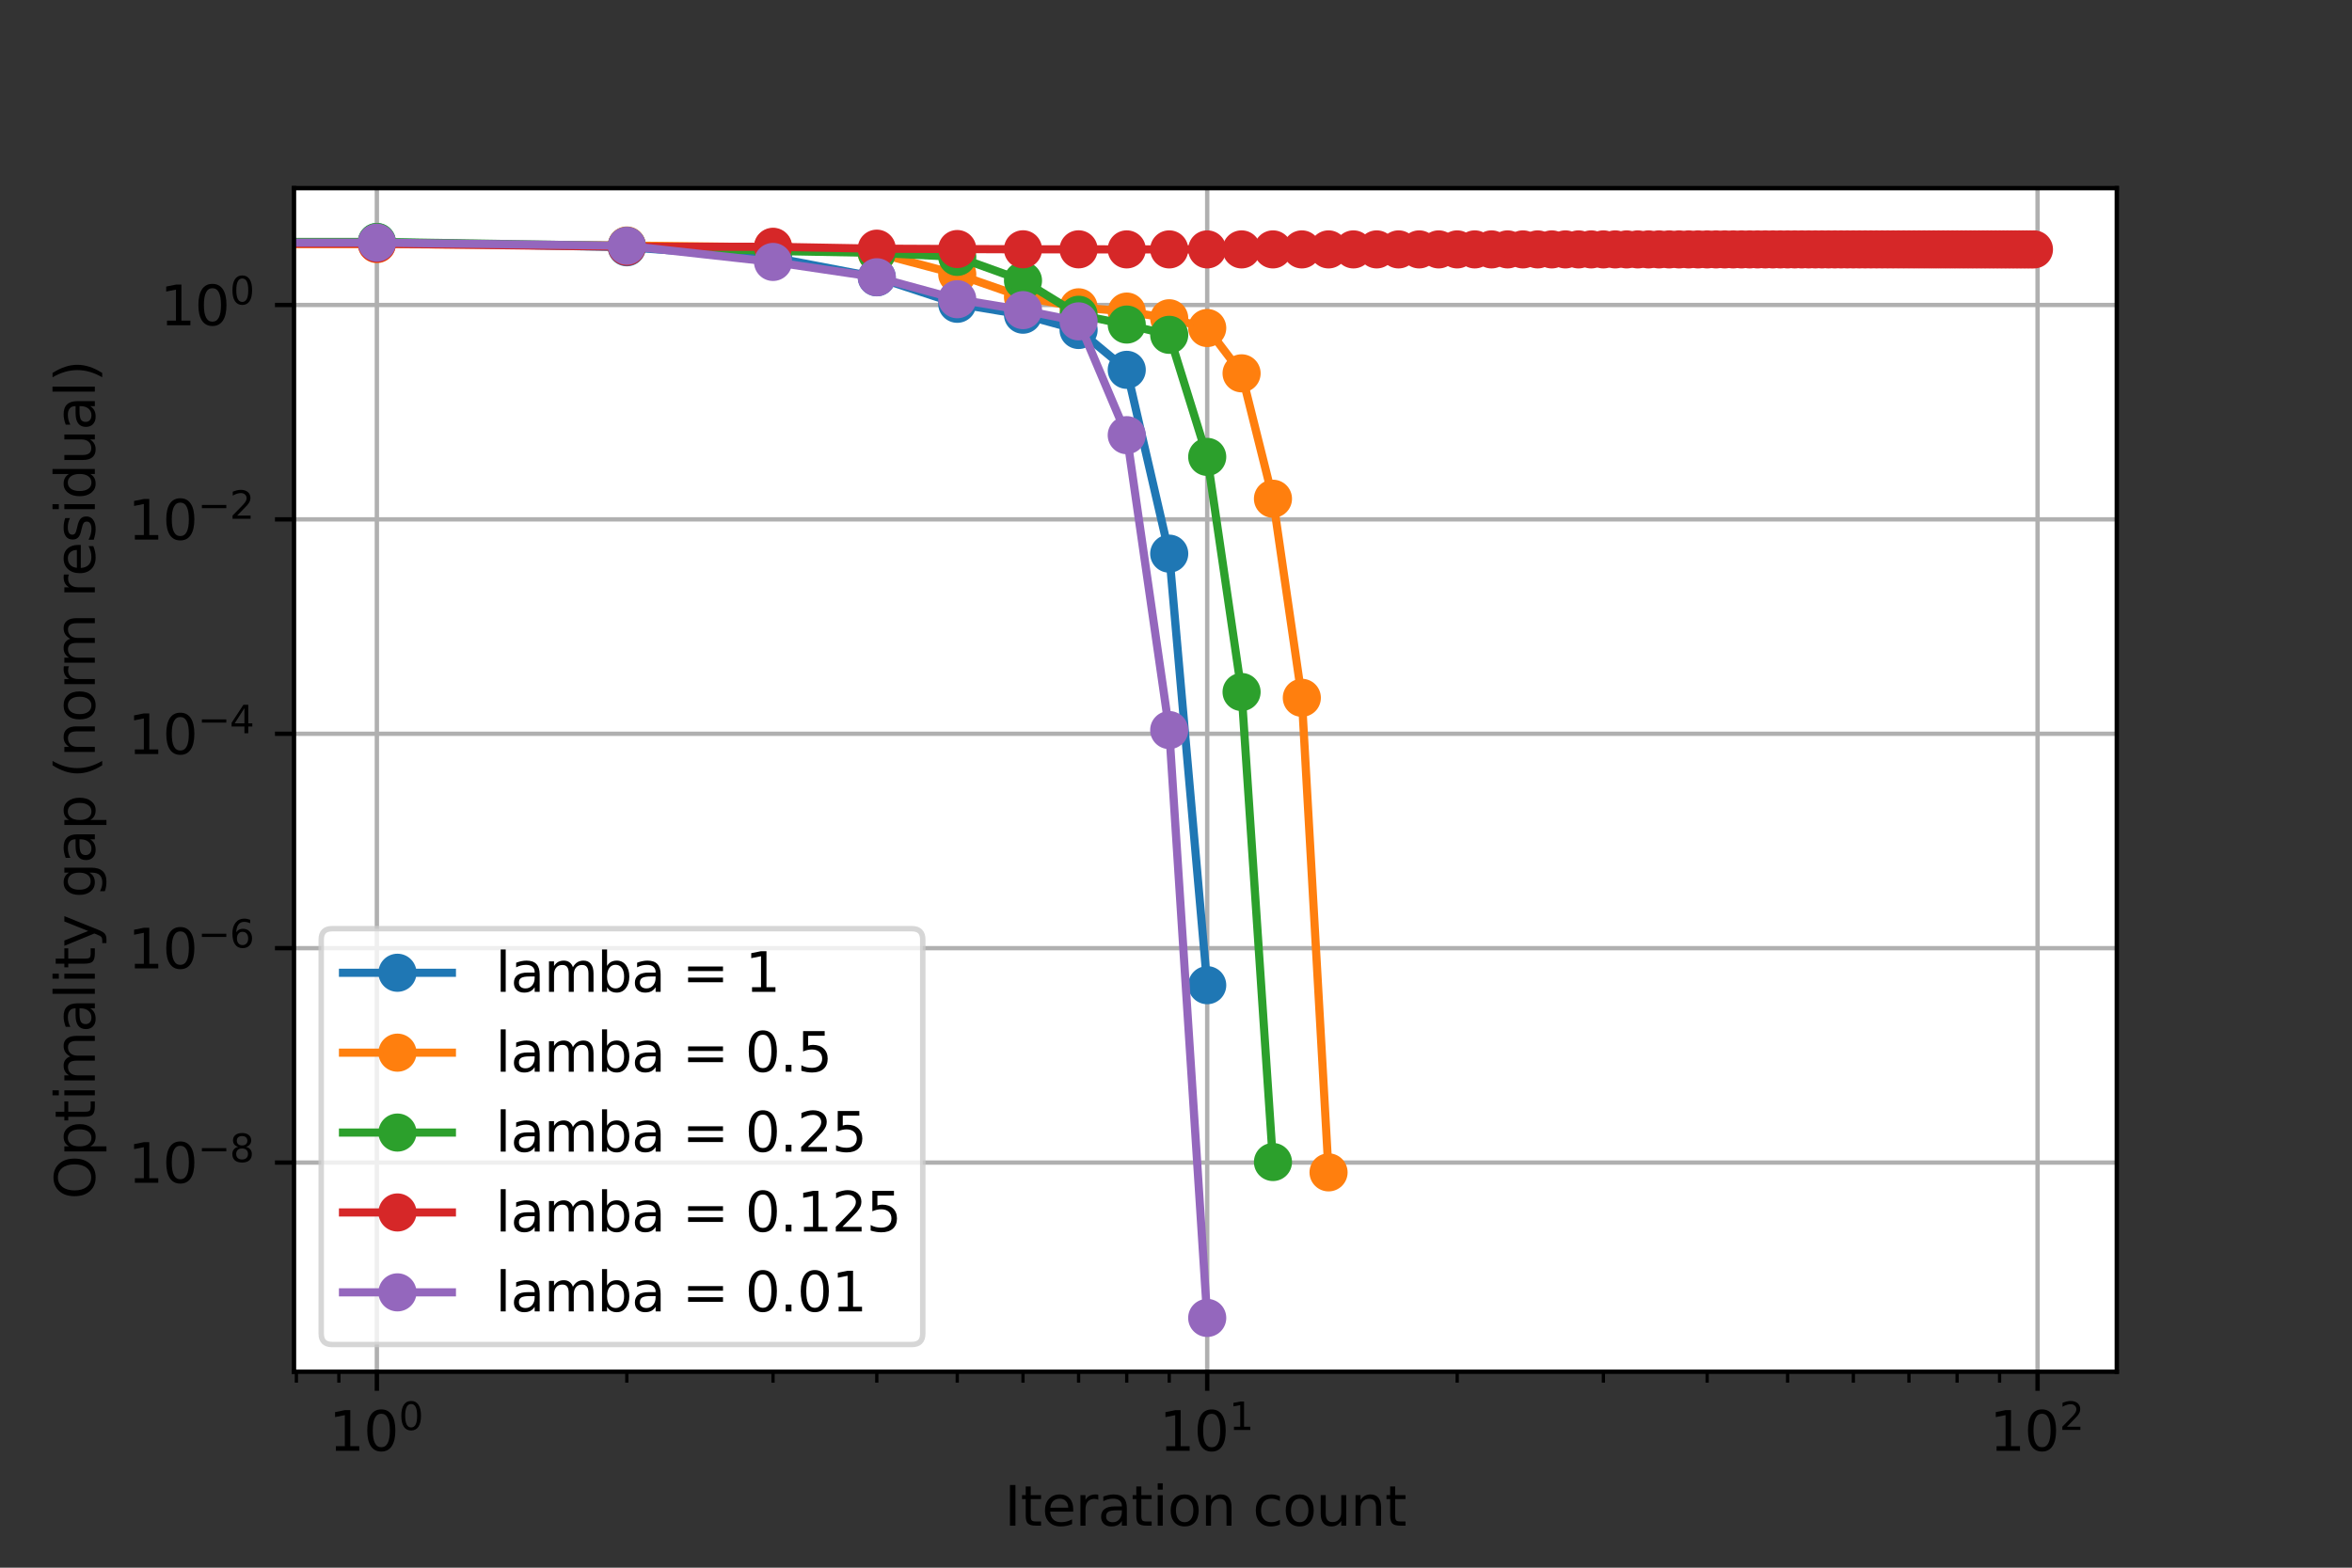 <?xml version="1.0" encoding="utf-8" standalone="no"?>
<!DOCTYPE svg PUBLIC "-//W3C//DTD SVG 1.1//EN"
  "http://www.w3.org/Graphics/SVG/1.1/DTD/svg11.dtd">
<svg xmlns:xlink="http://www.w3.org/1999/xlink" width="432pt" height="288pt" viewBox="0 0 432 288" xmlns="http://www.w3.org/2000/svg" version="1.1">
 <rect x="0" y="0" width="432" height="288" fill="#333333" stroke="none"/>
 <defs>
  <style type="text/css">*{stroke-linejoin: round; stroke-linecap: butt}</style>
 </defs>
 <g id="figure_1">
  <g id="patch_1">
   <path d="M 0 288 
L 432 288 
L 432 0 
L 0 0 
L 0 288 
z
" style="fill: none"/>
  </g>
  <g id="axes_1">
   <g id="patch_2">
    <path d="M 54 252 
L 388.8 252 
L 388.8 34.56 
L 54 34.56 
z
" style="fill: #ffffff"/>
   </g>
   <g id="matplotlib.axis_1">
    <g id="xtick_1">
     <g id="line2d_1">
      <path d="M 69.218 252 
L 69.218 34.56 
" clip-path="url(#pa30c598c53)" style="fill: none; stroke: #b0b0b0; stroke-width: 0.8; stroke-linecap: square"/>
     </g>
     <g id="line2d_2">
      <defs>
       <path id="m3155ed3917" d="M 0 0 
L 0 3.5 
" style="stroke: #000000; stroke-width: 0.8"/>
      </defs>
      <g>
       <use xlink:href="#m3155ed3917" x="69.218" y="252" style="stroke: #000000; stroke-width: 0.8"/>
      </g>
     </g>
     <g id="text_1">
      <!-- $\mathdefault{10^{0}}$ -->
      <g transform="translate(60.418 266.598)scale(0.1 -0.1)">
       <defs>
        <path id="DejaVuSans-31" d="M 794 531 
L 1825 531 
L 1825 4091 
L 703 3866 
L 703 4441 
L 1819 4666 
L 2450 4666 
L 2450 531 
L 3481 531 
L 3481 0 
L 794 0 
L 794 531 
z
" transform="scale(0.016)"/>
        <path id="DejaVuSans-30" d="M 2034 4250 
Q 1547 4250 1301 3770 
Q 1056 3291 1056 2328 
Q 1056 1369 1301 889 
Q 1547 409 2034 409 
Q 2525 409 2770 889 
Q 3016 1369 3016 2328 
Q 3016 3291 2770 3770 
Q 2525 4250 2034 4250 
z
M 2034 4750 
Q 2819 4750 3233 4129 
Q 3647 3509 3647 2328 
Q 3647 1150 3233 529 
Q 2819 -91 2034 -91 
Q 1250 -91 836 529 
Q 422 1150 422 2328 
Q 422 3509 836 4129 
Q 1250 4750 2034 4750 
z
" transform="scale(0.016)"/>
       </defs>
       <use xlink:href="#DejaVuSans-31" transform="translate(0 0.766)"/>
       <use xlink:href="#DejaVuSans-30" transform="translate(63.623 0.766)"/>
       <use xlink:href="#DejaVuSans-30" transform="translate(128.203 39.047)scale(0.7)"/>
      </g>
     </g>
    </g>
    <g id="xtick_2">
     <g id="line2d_3">
      <path d="M 221.733 252 
L 221.733 34.56 
" clip-path="url(#pa30c598c53)" style="fill: none; stroke: #b0b0b0; stroke-width: 0.8; stroke-linecap: square"/>
     </g>
     <g id="line2d_4">
      <g>
       <use xlink:href="#m3155ed3917" x="221.733" y="252" style="stroke: #000000; stroke-width: 0.8"/>
      </g>
     </g>
     <g id="text_2">
      <!-- $\mathdefault{10^{1}}$ -->
      <g transform="translate(212.933 266.598)scale(0.1 -0.1)">
       <use xlink:href="#DejaVuSans-31" transform="translate(0 0.684)"/>
       <use xlink:href="#DejaVuSans-30" transform="translate(63.623 0.684)"/>
       <use xlink:href="#DejaVuSans-31" transform="translate(128.203 38.966)scale(0.7)"/>
      </g>
     </g>
    </g>
    <g id="xtick_3">
     <g id="line2d_5">
      <path d="M 374.248 252 
L 374.248 34.56 
" clip-path="url(#pa30c598c53)" style="fill: none; stroke: #b0b0b0; stroke-width: 0.8; stroke-linecap: square"/>
     </g>
     <g id="line2d_6">
      <g>
       <use xlink:href="#m3155ed3917" x="374.248" y="252" style="stroke: #000000; stroke-width: 0.8"/>
      </g>
     </g>
     <g id="text_3">
      <!-- $\mathdefault{10^{2}}$ -->
      <g transform="translate(365.448 266.598)scale(0.1 -0.1)">
       <defs>
        <path id="DejaVuSans-32" d="M 1228 531 
L 3431 531 
L 3431 0 
L 469 0 
L 469 531 
Q 828 903 1448 1529 
Q 2069 2156 2228 2338 
Q 2531 2678 2651 2914 
Q 2772 3150 2772 3378 
Q 2772 3750 2511 3984 
Q 2250 4219 1831 4219 
Q 1534 4219 1204 4116 
Q 875 4013 500 3803 
L 500 4441 
Q 881 4594 1212 4672 
Q 1544 4750 1819 4750 
Q 2544 4750 2975 4387 
Q 3406 4025 3406 3419 
Q 3406 3131 3298 2873 
Q 3191 2616 2906 2266 
Q 2828 2175 2409 1742 
Q 1991 1309 1228 531 
z
" transform="scale(0.016)"/>
       </defs>
       <use xlink:href="#DejaVuSans-31" transform="translate(0 0.766)"/>
       <use xlink:href="#DejaVuSans-30" transform="translate(63.623 0.766)"/>
       <use xlink:href="#DejaVuSans-32" transform="translate(128.203 39.047)scale(0.7)"/>
      </g>
     </g>
    </g>
    <g id="xtick_4">
     <g id="line2d_7">
      <defs>
       <path id="mf40ef2a597" d="M 0 0 
L 0 2 
" style="stroke: #000000; stroke-width: 0.6"/>
      </defs>
      <g>
       <use xlink:href="#mf40ef2a597" x="54.438" y="252" style="stroke: #000000; stroke-width: 0.6"/>
      </g>
     </g>
    </g>
    <g id="xtick_5">
     <g id="line2d_8">
      <g>
       <use xlink:href="#mf40ef2a597" x="62.239" y="252" style="stroke: #000000; stroke-width: 0.6"/>
      </g>
     </g>
    </g>
    <g id="xtick_6">
     <g id="line2d_9">
      <g>
       <use xlink:href="#mf40ef2a597" x="115.13" y="252" style="stroke: #000000; stroke-width: 0.6"/>
      </g>
     </g>
    </g>
    <g id="xtick_7">
     <g id="line2d_10">
      <g>
       <use xlink:href="#mf40ef2a597" x="141.986" y="252" style="stroke: #000000; stroke-width: 0.6"/>
      </g>
     </g>
    </g>
    <g id="xtick_8">
     <g id="line2d_11">
      <g>
       <use xlink:href="#mf40ef2a597" x="161.041" y="252" style="stroke: #000000; stroke-width: 0.6"/>
      </g>
     </g>
    </g>
    <g id="xtick_9">
     <g id="line2d_12">
      <g>
       <use xlink:href="#mf40ef2a597" x="175.821" y="252" style="stroke: #000000; stroke-width: 0.6"/>
      </g>
     </g>
    </g>
    <g id="xtick_10">
     <g id="line2d_13">
      <g>
       <use xlink:href="#mf40ef2a597" x="187.898" y="252" style="stroke: #000000; stroke-width: 0.6"/>
      </g>
     </g>
    </g>
    <g id="xtick_11">
     <g id="line2d_14">
      <g>
       <use xlink:href="#mf40ef2a597" x="198.108" y="252" style="stroke: #000000; stroke-width: 0.6"/>
      </g>
     </g>
    </g>
    <g id="xtick_12">
     <g id="line2d_15">
      <g>
       <use xlink:href="#mf40ef2a597" x="206.953" y="252" style="stroke: #000000; stroke-width: 0.6"/>
      </g>
     </g>
    </g>
    <g id="xtick_13">
     <g id="line2d_16">
      <g>
       <use xlink:href="#mf40ef2a597" x="214.754" y="252" style="stroke: #000000; stroke-width: 0.6"/>
      </g>
     </g>
    </g>
    <g id="xtick_14">
     <g id="line2d_17">
      <g>
       <use xlink:href="#mf40ef2a597" x="267.644" y="252" style="stroke: #000000; stroke-width: 0.6"/>
      </g>
     </g>
    </g>
    <g id="xtick_15">
     <g id="line2d_18">
      <g>
       <use xlink:href="#mf40ef2a597" x="294.501" y="252" style="stroke: #000000; stroke-width: 0.6"/>
      </g>
     </g>
    </g>
    <g id="xtick_16">
     <g id="line2d_19">
      <g>
       <use xlink:href="#mf40ef2a597" x="313.556" y="252" style="stroke: #000000; stroke-width: 0.6"/>
      </g>
     </g>
    </g>
    <g id="xtick_17">
     <g id="line2d_20">
      <g>
       <use xlink:href="#mf40ef2a597" x="328.336" y="252" style="stroke: #000000; stroke-width: 0.6"/>
      </g>
     </g>
    </g>
    <g id="xtick_18">
     <g id="line2d_21">
      <g>
       <use xlink:href="#mf40ef2a597" x="340.412" y="252" style="stroke: #000000; stroke-width: 0.6"/>
      </g>
     </g>
    </g>
    <g id="xtick_19">
     <g id="line2d_22">
      <g>
       <use xlink:href="#mf40ef2a597" x="350.623" y="252" style="stroke: #000000; stroke-width: 0.6"/>
      </g>
     </g>
    </g>
    <g id="xtick_20">
     <g id="line2d_23">
      <g>
       <use xlink:href="#mf40ef2a597" x="359.467" y="252" style="stroke: #000000; stroke-width: 0.6"/>
      </g>
     </g>
    </g>
    <g id="xtick_21">
     <g id="line2d_24">
      <g>
       <use xlink:href="#mf40ef2a597" x="367.269" y="252" style="stroke: #000000; stroke-width: 0.6"/>
      </g>
     </g>
    </g>
    <g id="text_4">
     <!-- Iteration count -->
     <g transform="translate(184.496 280.277)scale(0.1 -0.1)">
      <defs>
       <path id="DejaVuSans-49" d="M 628 4666 
L 1259 4666 
L 1259 0 
L 628 0 
L 628 4666 
z
" transform="scale(0.016)"/>
       <path id="DejaVuSans-74" d="M 1172 4494 
L 1172 3500 
L 2356 3500 
L 2356 3053 
L 1172 3053 
L 1172 1153 
Q 1172 725 1289 603 
Q 1406 481 1766 481 
L 2356 481 
L 2356 0 
L 1766 0 
Q 1100 0 847 248 
Q 594 497 594 1153 
L 594 3053 
L 172 3053 
L 172 3500 
L 594 3500 
L 594 4494 
L 1172 4494 
z
" transform="scale(0.016)"/>
       <path id="DejaVuSans-65" d="M 3597 1894 
L 3597 1613 
L 953 1613 
Q 991 1019 1311 708 
Q 1631 397 2203 397 
Q 2534 397 2845 478 
Q 3156 559 3463 722 
L 3463 178 
Q 3153 47 2828 -22 
Q 2503 -91 2169 -91 
Q 1331 -91 842 396 
Q 353 884 353 1716 
Q 353 2575 817 3079 
Q 1281 3584 2069 3584 
Q 2775 3584 3186 3129 
Q 3597 2675 3597 1894 
z
M 3022 2063 
Q 3016 2534 2758 2815 
Q 2500 3097 2075 3097 
Q 1594 3097 1305 2825 
Q 1016 2553 972 2059 
L 3022 2063 
z
" transform="scale(0.016)"/>
       <path id="DejaVuSans-72" d="M 2631 2963 
Q 2534 3019 2420 3045 
Q 2306 3072 2169 3072 
Q 1681 3072 1420 2755 
Q 1159 2438 1159 1844 
L 1159 0 
L 581 0 
L 581 3500 
L 1159 3500 
L 1159 2956 
Q 1341 3275 1631 3429 
Q 1922 3584 2338 3584 
Q 2397 3584 2469 3576 
Q 2541 3569 2628 3553 
L 2631 2963 
z
" transform="scale(0.016)"/>
       <path id="DejaVuSans-61" d="M 2194 1759 
Q 1497 1759 1228 1600 
Q 959 1441 959 1056 
Q 959 750 1161 570 
Q 1363 391 1709 391 
Q 2188 391 2477 730 
Q 2766 1069 2766 1631 
L 2766 1759 
L 2194 1759 
z
M 3341 1997 
L 3341 0 
L 2766 0 
L 2766 531 
Q 2569 213 2275 61 
Q 1981 -91 1556 -91 
Q 1019 -91 701 211 
Q 384 513 384 1019 
Q 384 1609 779 1909 
Q 1175 2209 1959 2209 
L 2766 2209 
L 2766 2266 
Q 2766 2663 2505 2880 
Q 2244 3097 1772 3097 
Q 1472 3097 1187 3025 
Q 903 2953 641 2809 
L 641 3341 
Q 956 3463 1253 3523 
Q 1550 3584 1831 3584 
Q 2591 3584 2966 3190 
Q 3341 2797 3341 1997 
z
" transform="scale(0.016)"/>
       <path id="DejaVuSans-69" d="M 603 3500 
L 1178 3500 
L 1178 0 
L 603 0 
L 603 3500 
z
M 603 4863 
L 1178 4863 
L 1178 4134 
L 603 4134 
L 603 4863 
z
" transform="scale(0.016)"/>
       <path id="DejaVuSans-6f" d="M 1959 3097 
Q 1497 3097 1228 2736 
Q 959 2375 959 1747 
Q 959 1119 1226 758 
Q 1494 397 1959 397 
Q 2419 397 2687 759 
Q 2956 1122 2956 1747 
Q 2956 2369 2687 2733 
Q 2419 3097 1959 3097 
z
M 1959 3584 
Q 2709 3584 3137 3096 
Q 3566 2609 3566 1747 
Q 3566 888 3137 398 
Q 2709 -91 1959 -91 
Q 1206 -91 779 398 
Q 353 888 353 1747 
Q 353 2609 779 3096 
Q 1206 3584 1959 3584 
z
" transform="scale(0.016)"/>
       <path id="DejaVuSans-6e" d="M 3513 2113 
L 3513 0 
L 2938 0 
L 2938 2094 
Q 2938 2591 2744 2837 
Q 2550 3084 2163 3084 
Q 1697 3084 1428 2787 
Q 1159 2491 1159 1978 
L 1159 0 
L 581 0 
L 581 3500 
L 1159 3500 
L 1159 2956 
Q 1366 3272 1645 3428 
Q 1925 3584 2291 3584 
Q 2894 3584 3203 3211 
Q 3513 2838 3513 2113 
z
" transform="scale(0.016)"/>
       <path id="DejaVuSans-20" transform="scale(0.016)"/>
       <path id="DejaVuSans-63" d="M 3122 3366 
L 3122 2828 
Q 2878 2963 2633 3030 
Q 2388 3097 2138 3097 
Q 1578 3097 1268 2742 
Q 959 2388 959 1747 
Q 959 1106 1268 751 
Q 1578 397 2138 397 
Q 2388 397 2633 464 
Q 2878 531 3122 666 
L 3122 134 
Q 2881 22 2623 -34 
Q 2366 -91 2075 -91 
Q 1284 -91 818 406 
Q 353 903 353 1747 
Q 353 2603 823 3093 
Q 1294 3584 2113 3584 
Q 2378 3584 2631 3529 
Q 2884 3475 3122 3366 
z
" transform="scale(0.016)"/>
       <path id="DejaVuSans-75" d="M 544 1381 
L 544 3500 
L 1119 3500 
L 1119 1403 
Q 1119 906 1312 657 
Q 1506 409 1894 409 
Q 2359 409 2629 706 
Q 2900 1003 2900 1516 
L 2900 3500 
L 3475 3500 
L 3475 0 
L 2900 0 
L 2900 538 
Q 2691 219 2414 64 
Q 2138 -91 1772 -91 
Q 1169 -91 856 284 
Q 544 659 544 1381 
z
M 1991 3584 
L 1991 3584 
z
" transform="scale(0.016)"/>
      </defs>
      <use xlink:href="#DejaVuSans-49"/>
      <use xlink:href="#DejaVuSans-74" x="29.492"/>
      <use xlink:href="#DejaVuSans-65" x="68.701"/>
      <use xlink:href="#DejaVuSans-72" x="130.225"/>
      <use xlink:href="#DejaVuSans-61" x="171.338"/>
      <use xlink:href="#DejaVuSans-74" x="232.617"/>
      <use xlink:href="#DejaVuSans-69" x="271.826"/>
      <use xlink:href="#DejaVuSans-6f" x="299.609"/>
      <use xlink:href="#DejaVuSans-6e" x="360.791"/>
      <use xlink:href="#DejaVuSans-20" x="424.17"/>
      <use xlink:href="#DejaVuSans-63" x="455.957"/>
      <use xlink:href="#DejaVuSans-6f" x="510.938"/>
      <use xlink:href="#DejaVuSans-75" x="572.119"/>
      <use xlink:href="#DejaVuSans-6e" x="635.498"/>
      <use xlink:href="#DejaVuSans-74" x="698.877"/>
     </g>
    </g>
   </g>
   <g id="matplotlib.axis_2">
    <g id="ytick_1">
     <g id="line2d_25">
      <path d="M 54 213.573 
L 388.8 213.573 
" clip-path="url(#pa30c598c53)" style="fill: none; stroke: #b0b0b0; stroke-width: 0.8; stroke-linecap: square"/>
     </g>
     <g id="line2d_26">
      <defs>
       <path id="m2c215b2e80" d="M 0 0 
L -3.5 0 
" style="stroke: #000000; stroke-width: 0.8"/>
      </defs>
      <g>
       <use xlink:href="#m2c215b2e80" x="54" y="213.573" style="stroke: #000000; stroke-width: 0.8"/>
      </g>
     </g>
     <g id="text_5">
      <!-- $\mathdefault{10^{-8}}$ -->
      <g transform="translate(23.5 217.372)scale(0.1 -0.1)">
       <defs>
        <path id="DejaVuSans-2212" d="M 678 2272 
L 4684 2272 
L 4684 1741 
L 678 1741 
L 678 2272 
z
" transform="scale(0.016)"/>
        <path id="DejaVuSans-38" d="M 2034 2216 
Q 1584 2216 1326 1975 
Q 1069 1734 1069 1313 
Q 1069 891 1326 650 
Q 1584 409 2034 409 
Q 2484 409 2743 651 
Q 3003 894 3003 1313 
Q 3003 1734 2745 1975 
Q 2488 2216 2034 2216 
z
M 1403 2484 
Q 997 2584 770 2862 
Q 544 3141 544 3541 
Q 544 4100 942 4425 
Q 1341 4750 2034 4750 
Q 2731 4750 3128 4425 
Q 3525 4100 3525 3541 
Q 3525 3141 3298 2862 
Q 3072 2584 2669 2484 
Q 3125 2378 3379 2068 
Q 3634 1759 3634 1313 
Q 3634 634 3220 271 
Q 2806 -91 2034 -91 
Q 1263 -91 848 271 
Q 434 634 434 1313 
Q 434 1759 690 2068 
Q 947 2378 1403 2484 
z
M 1172 3481 
Q 1172 3119 1398 2916 
Q 1625 2713 2034 2713 
Q 2441 2713 2670 2916 
Q 2900 3119 2900 3481 
Q 2900 3844 2670 4047 
Q 2441 4250 2034 4250 
Q 1625 4250 1398 4047 
Q 1172 3844 1172 3481 
z
" transform="scale(0.016)"/>
       </defs>
       <use xlink:href="#DejaVuSans-31" transform="translate(0 0.766)"/>
       <use xlink:href="#DejaVuSans-30" transform="translate(63.623 0.766)"/>
       <use xlink:href="#DejaVuSans-2212" transform="translate(128.203 39.047)scale(0.7)"/>
       <use xlink:href="#DejaVuSans-38" transform="translate(186.855 39.047)scale(0.7)"/>
      </g>
     </g>
    </g>
    <g id="ytick_2">
     <g id="line2d_27">
      <path d="M 54 174.186 
L 388.8 174.186 
" clip-path="url(#pa30c598c53)" style="fill: none; stroke: #b0b0b0; stroke-width: 0.8; stroke-linecap: square"/>
     </g>
     <g id="line2d_28">
      <g>
       <use xlink:href="#m2c215b2e80" x="54" y="174.186" style="stroke: #000000; stroke-width: 0.8"/>
      </g>
     </g>
     <g id="text_6">
      <!-- $\mathdefault{10^{-6}}$ -->
      <g transform="translate(23.5 177.985)scale(0.1 -0.1)">
       <defs>
        <path id="DejaVuSans-36" d="M 2113 2584 
Q 1688 2584 1439 2293 
Q 1191 2003 1191 1497 
Q 1191 994 1439 701 
Q 1688 409 2113 409 
Q 2538 409 2786 701 
Q 3034 994 3034 1497 
Q 3034 2003 2786 2293 
Q 2538 2584 2113 2584 
z
M 3366 4563 
L 3366 3988 
Q 3128 4100 2886 4159 
Q 2644 4219 2406 4219 
Q 1781 4219 1451 3797 
Q 1122 3375 1075 2522 
Q 1259 2794 1537 2939 
Q 1816 3084 2150 3084 
Q 2853 3084 3261 2657 
Q 3669 2231 3669 1497 
Q 3669 778 3244 343 
Q 2819 -91 2113 -91 
Q 1303 -91 875 529 
Q 447 1150 447 2328 
Q 447 3434 972 4092 
Q 1497 4750 2381 4750 
Q 2619 4750 2861 4703 
Q 3103 4656 3366 4563 
z
" transform="scale(0.016)"/>
       </defs>
       <use xlink:href="#DejaVuSans-31" transform="translate(0 0.766)"/>
       <use xlink:href="#DejaVuSans-30" transform="translate(63.623 0.766)"/>
       <use xlink:href="#DejaVuSans-2212" transform="translate(128.203 39.047)scale(0.7)"/>
       <use xlink:href="#DejaVuSans-36" transform="translate(186.855 39.047)scale(0.7)"/>
      </g>
     </g>
    </g>
    <g id="ytick_3">
     <g id="line2d_29">
      <path d="M 54 134.8 
L 388.8 134.8 
" clip-path="url(#pa30c598c53)" style="fill: none; stroke: #b0b0b0; stroke-width: 0.8; stroke-linecap: square"/>
     </g>
     <g id="line2d_30">
      <g>
       <use xlink:href="#m2c215b2e80" x="54" y="134.8" style="stroke: #000000; stroke-width: 0.8"/>
      </g>
     </g>
     <g id="text_7">
      <!-- $\mathdefault{10^{-4}}$ -->
      <g transform="translate(23.5 138.599)scale(0.1 -0.1)">
       <defs>
        <path id="DejaVuSans-34" d="M 2419 4116 
L 825 1625 
L 2419 1625 
L 2419 4116 
z
M 2253 4666 
L 3047 4666 
L 3047 1625 
L 3713 1625 
L 3713 1100 
L 3047 1100 
L 3047 0 
L 2419 0 
L 2419 1100 
L 313 1100 
L 313 1709 
L 2253 4666 
z
" transform="scale(0.016)"/>
       </defs>
       <use xlink:href="#DejaVuSans-31" transform="translate(0 0.684)"/>
       <use xlink:href="#DejaVuSans-30" transform="translate(63.623 0.684)"/>
       <use xlink:href="#DejaVuSans-2212" transform="translate(128.203 38.966)scale(0.7)"/>
       <use xlink:href="#DejaVuSans-34" transform="translate(186.855 38.966)scale(0.7)"/>
      </g>
     </g>
    </g>
    <g id="ytick_4">
     <g id="line2d_31">
      <path d="M 54 95.413 
L 388.8 95.413 
" clip-path="url(#pa30c598c53)" style="fill: none; stroke: #b0b0b0; stroke-width: 0.8; stroke-linecap: square"/>
     </g>
     <g id="line2d_32">
      <g>
       <use xlink:href="#m2c215b2e80" x="54" y="95.413" style="stroke: #000000; stroke-width: 0.8"/>
      </g>
     </g>
     <g id="text_8">
      <!-- $\mathdefault{10^{-2}}$ -->
      <g transform="translate(23.5 99.212)scale(0.1 -0.1)">
       <use xlink:href="#DejaVuSans-31" transform="translate(0 0.766)"/>
       <use xlink:href="#DejaVuSans-30" transform="translate(63.623 0.766)"/>
       <use xlink:href="#DejaVuSans-2212" transform="translate(128.203 39.047)scale(0.7)"/>
       <use xlink:href="#DejaVuSans-32" transform="translate(186.855 39.047)scale(0.7)"/>
      </g>
     </g>
    </g>
    <g id="ytick_5">
     <g id="line2d_33">
      <path d="M 54 56.027 
L 388.8 56.027 
" clip-path="url(#pa30c598c53)" style="fill: none; stroke: #b0b0b0; stroke-width: 0.8; stroke-linecap: square"/>
     </g>
     <g id="line2d_34">
      <g>
       <use xlink:href="#m2c215b2e80" x="54" y="56.027" style="stroke: #000000; stroke-width: 0.8"/>
      </g>
     </g>
     <g id="text_9">
      <!-- $\mathdefault{10^{0}}$ -->
      <g transform="translate(29.4 59.826)scale(0.1 -0.1)">
       <use xlink:href="#DejaVuSans-31" transform="translate(0 0.766)"/>
       <use xlink:href="#DejaVuSans-30" transform="translate(63.623 0.766)"/>
       <use xlink:href="#DejaVuSans-30" transform="translate(128.203 39.047)scale(0.7)"/>
      </g>
     </g>
    </g>
    <g id="text_10">
     <!-- Optimality gap (norm residual) -->
     <g transform="translate(17.42 220.328)rotate(-90)scale(0.1 -0.1)">
      <defs>
       <path id="DejaVuSans-4f" d="M 2522 4238 
Q 1834 4238 1429 3725 
Q 1025 3213 1025 2328 
Q 1025 1447 1429 934 
Q 1834 422 2522 422 
Q 3209 422 3611 934 
Q 4013 1447 4013 2328 
Q 4013 3213 3611 3725 
Q 3209 4238 2522 4238 
z
M 2522 4750 
Q 3503 4750 4090 4092 
Q 4678 3434 4678 2328 
Q 4678 1225 4090 567 
Q 3503 -91 2522 -91 
Q 1538 -91 948 565 
Q 359 1222 359 2328 
Q 359 3434 948 4092 
Q 1538 4750 2522 4750 
z
" transform="scale(0.016)"/>
       <path id="DejaVuSans-70" d="M 1159 525 
L 1159 -1331 
L 581 -1331 
L 581 3500 
L 1159 3500 
L 1159 2969 
Q 1341 3281 1617 3432 
Q 1894 3584 2278 3584 
Q 2916 3584 3314 3078 
Q 3713 2572 3713 1747 
Q 3713 922 3314 415 
Q 2916 -91 2278 -91 
Q 1894 -91 1617 61 
Q 1341 213 1159 525 
z
M 3116 1747 
Q 3116 2381 2855 2742 
Q 2594 3103 2138 3103 
Q 1681 3103 1420 2742 
Q 1159 2381 1159 1747 
Q 1159 1113 1420 752 
Q 1681 391 2138 391 
Q 2594 391 2855 752 
Q 3116 1113 3116 1747 
z
" transform="scale(0.016)"/>
       <path id="DejaVuSans-6d" d="M 3328 2828 
Q 3544 3216 3844 3400 
Q 4144 3584 4550 3584 
Q 5097 3584 5394 3201 
Q 5691 2819 5691 2113 
L 5691 0 
L 5113 0 
L 5113 2094 
Q 5113 2597 4934 2840 
Q 4756 3084 4391 3084 
Q 3944 3084 3684 2787 
Q 3425 2491 3425 1978 
L 3425 0 
L 2847 0 
L 2847 2094 
Q 2847 2600 2669 2842 
Q 2491 3084 2119 3084 
Q 1678 3084 1418 2786 
Q 1159 2488 1159 1978 
L 1159 0 
L 581 0 
L 581 3500 
L 1159 3500 
L 1159 2956 
Q 1356 3278 1631 3431 
Q 1906 3584 2284 3584 
Q 2666 3584 2933 3390 
Q 3200 3197 3328 2828 
z
" transform="scale(0.016)"/>
       <path id="DejaVuSans-6c" d="M 603 4863 
L 1178 4863 
L 1178 0 
L 603 0 
L 603 4863 
z
" transform="scale(0.016)"/>
       <path id="DejaVuSans-79" d="M 2059 -325 
Q 1816 -950 1584 -1140 
Q 1353 -1331 966 -1331 
L 506 -1331 
L 506 -850 
L 844 -850 
Q 1081 -850 1212 -737 
Q 1344 -625 1503 -206 
L 1606 56 
L 191 3500 
L 800 3500 
L 1894 763 
L 2988 3500 
L 3597 3500 
L 2059 -325 
z
" transform="scale(0.016)"/>
       <path id="DejaVuSans-67" d="M 2906 1791 
Q 2906 2416 2648 2759 
Q 2391 3103 1925 3103 
Q 1463 3103 1205 2759 
Q 947 2416 947 1791 
Q 947 1169 1205 825 
Q 1463 481 1925 481 
Q 2391 481 2648 825 
Q 2906 1169 2906 1791 
z
M 3481 434 
Q 3481 -459 3084 -895 
Q 2688 -1331 1869 -1331 
Q 1566 -1331 1297 -1286 
Q 1028 -1241 775 -1147 
L 775 -588 
Q 1028 -725 1275 -790 
Q 1522 -856 1778 -856 
Q 2344 -856 2625 -561 
Q 2906 -266 2906 331 
L 2906 616 
Q 2728 306 2450 153 
Q 2172 0 1784 0 
Q 1141 0 747 490 
Q 353 981 353 1791 
Q 353 2603 747 3093 
Q 1141 3584 1784 3584 
Q 2172 3584 2450 3431 
Q 2728 3278 2906 2969 
L 2906 3500 
L 3481 3500 
L 3481 434 
z
" transform="scale(0.016)"/>
       <path id="DejaVuSans-28" d="M 1984 4856 
Q 1566 4138 1362 3434 
Q 1159 2731 1159 2009 
Q 1159 1288 1364 580 
Q 1569 -128 1984 -844 
L 1484 -844 
Q 1016 -109 783 600 
Q 550 1309 550 2009 
Q 550 2706 781 3412 
Q 1013 4119 1484 4856 
L 1984 4856 
z
" transform="scale(0.016)"/>
       <path id="DejaVuSans-73" d="M 2834 3397 
L 2834 2853 
Q 2591 2978 2328 3040 
Q 2066 3103 1784 3103 
Q 1356 3103 1142 2972 
Q 928 2841 928 2578 
Q 928 2378 1081 2264 
Q 1234 2150 1697 2047 
L 1894 2003 
Q 2506 1872 2764 1633 
Q 3022 1394 3022 966 
Q 3022 478 2636 193 
Q 2250 -91 1575 -91 
Q 1294 -91 989 -36 
Q 684 19 347 128 
L 347 722 
Q 666 556 975 473 
Q 1284 391 1588 391 
Q 1994 391 2212 530 
Q 2431 669 2431 922 
Q 2431 1156 2273 1281 
Q 2116 1406 1581 1522 
L 1381 1569 
Q 847 1681 609 1914 
Q 372 2147 372 2553 
Q 372 3047 722 3315 
Q 1072 3584 1716 3584 
Q 2034 3584 2315 3537 
Q 2597 3491 2834 3397 
z
" transform="scale(0.016)"/>
       <path id="DejaVuSans-64" d="M 2906 2969 
L 2906 4863 
L 3481 4863 
L 3481 0 
L 2906 0 
L 2906 525 
Q 2725 213 2448 61 
Q 2172 -91 1784 -91 
Q 1150 -91 751 415 
Q 353 922 353 1747 
Q 353 2572 751 3078 
Q 1150 3584 1784 3584 
Q 2172 3584 2448 3432 
Q 2725 3281 2906 2969 
z
M 947 1747 
Q 947 1113 1208 752 
Q 1469 391 1925 391 
Q 2381 391 2643 752 
Q 2906 1113 2906 1747 
Q 2906 2381 2643 2742 
Q 2381 3103 1925 3103 
Q 1469 3103 1208 2742 
Q 947 2381 947 1747 
z
" transform="scale(0.016)"/>
       <path id="DejaVuSans-29" d="M 513 4856 
L 1013 4856 
Q 1481 4119 1714 3412 
Q 1947 2706 1947 2009 
Q 1947 1309 1714 600 
Q 1481 -109 1013 -844 
L 513 -844 
Q 928 -128 1133 580 
Q 1338 1288 1338 2009 
Q 1338 2731 1133 3434 
Q 928 4138 513 4856 
z
" transform="scale(0.016)"/>
      </defs>
      <use xlink:href="#DejaVuSans-4f"/>
      <use xlink:href="#DejaVuSans-70" x="78.711"/>
      <use xlink:href="#DejaVuSans-74" x="142.188"/>
      <use xlink:href="#DejaVuSans-69" x="181.396"/>
      <use xlink:href="#DejaVuSans-6d" x="209.18"/>
      <use xlink:href="#DejaVuSans-61" x="306.592"/>
      <use xlink:href="#DejaVuSans-6c" x="367.871"/>
      <use xlink:href="#DejaVuSans-69" x="395.654"/>
      <use xlink:href="#DejaVuSans-74" x="423.438"/>
      <use xlink:href="#DejaVuSans-79" x="462.646"/>
      <use xlink:href="#DejaVuSans-20" x="521.826"/>
      <use xlink:href="#DejaVuSans-67" x="553.613"/>
      <use xlink:href="#DejaVuSans-61" x="617.09"/>
      <use xlink:href="#DejaVuSans-70" x="678.369"/>
      <use xlink:href="#DejaVuSans-20" x="741.846"/>
      <use xlink:href="#DejaVuSans-28" x="773.633"/>
      <use xlink:href="#DejaVuSans-6e" x="812.646"/>
      <use xlink:href="#DejaVuSans-6f" x="876.025"/>
      <use xlink:href="#DejaVuSans-72" x="937.207"/>
      <use xlink:href="#DejaVuSans-6d" x="976.57"/>
      <use xlink:href="#DejaVuSans-20" x="1073.982"/>
      <use xlink:href="#DejaVuSans-72" x="1105.77"/>
      <use xlink:href="#DejaVuSans-65" x="1144.633"/>
      <use xlink:href="#DejaVuSans-73" x="1206.156"/>
      <use xlink:href="#DejaVuSans-69" x="1258.256"/>
      <use xlink:href="#DejaVuSans-64" x="1286.039"/>
      <use xlink:href="#DejaVuSans-75" x="1349.516"/>
      <use xlink:href="#DejaVuSans-61" x="1412.895"/>
      <use xlink:href="#DejaVuSans-6c" x="1474.174"/>
      <use xlink:href="#DejaVuSans-29" x="1501.957"/>
     </g>
    </g>
   </g>
   <g id="line2d_35">
    <path d="M -1 44.478 
L 69.218 44.478 
L 115.13 45.425 
L 141.986 47.297 
L 161.041 50.943 
L 175.821 55.81 
L 187.898 57.813 
L 198.108 60.622 
L 206.953 67.943 
L 214.754 101.711 
L 221.733 180.988 
" clip-path="url(#pa30c598c53)" style="fill: none; stroke: #1f77b4; stroke-width: 1.5; stroke-linecap: square"/>
    <defs>
     <path id="m6846eb2ba2" d="M 0 3 
C 0.796 3 1.559 2.684 2.121 2.121 
C 2.684 1.559 3 0.796 3 0 
C 3 -0.796 2.684 -1.559 2.121 -2.121 
C 1.559 -2.684 0.796 -3 0 -3 
C -0.796 -3 -1.559 -2.684 -2.121 -2.121 
C -2.684 -1.559 -3 -0.796 -3 0 
C -3 0.796 -2.684 1.559 -2.121 2.121 
C -1.559 2.684 -0.796 3 0 3 
z
" style="stroke: #1f77b4"/>
    </defs>
    <g clip-path="url(#pa30c598c53)">
     <use xlink:href="#m6846eb2ba2" x="-1" y="44.478" style="fill: #1f77b4; stroke: #1f77b4"/>
     <use xlink:href="#m6846eb2ba2" x="69.218" y="44.478" style="fill: #1f77b4; stroke: #1f77b4"/>
     <use xlink:href="#m6846eb2ba2" x="115.13" y="45.425" style="fill: #1f77b4; stroke: #1f77b4"/>
     <use xlink:href="#m6846eb2ba2" x="141.986" y="47.297" style="fill: #1f77b4; stroke: #1f77b4"/>
     <use xlink:href="#m6846eb2ba2" x="161.041" y="50.943" style="fill: #1f77b4; stroke: #1f77b4"/>
     <use xlink:href="#m6846eb2ba2" x="175.821" y="55.81" style="fill: #1f77b4; stroke: #1f77b4"/>
     <use xlink:href="#m6846eb2ba2" x="187.898" y="57.813" style="fill: #1f77b4; stroke: #1f77b4"/>
     <use xlink:href="#m6846eb2ba2" x="198.108" y="60.622" style="fill: #1f77b4; stroke: #1f77b4"/>
     <use xlink:href="#m6846eb2ba2" x="206.953" y="67.943" style="fill: #1f77b4; stroke: #1f77b4"/>
     <use xlink:href="#m6846eb2ba2" x="214.754" y="101.711" style="fill: #1f77b4; stroke: #1f77b4"/>
     <use xlink:href="#m6846eb2ba2" x="221.733" y="180.988" style="fill: #1f77b4; stroke: #1f77b4"/>
    </g>
   </g>
   <g id="line2d_36">
    <path d="M -1 44.841 
L 69.218 44.841 
L 115.13 45.099 
L 141.986 45.434 
L 161.041 46.481 
L 175.821 50.387 
L 187.898 54.58 
L 198.108 56.457 
L 206.953 57.24 
L 214.754 58.469 
L 221.733 60.261 
L 228.046 68.585 
L 233.809 91.624 
L 239.111 128.194 
L 244.02 215.376 
" clip-path="url(#pa30c598c53)" style="fill: none; stroke: #ff7f0e; stroke-width: 1.5; stroke-linecap: square"/>
    <defs>
     <path id="mf15d8c86da" d="M 0 3 
C 0.796 3 1.559 2.684 2.121 2.121 
C 2.684 1.559 3 0.796 3 0 
C 3 -0.796 2.684 -1.559 2.121 -2.121 
C 1.559 -2.684 0.796 -3 0 -3 
C -0.796 -3 -1.559 -2.684 -2.121 -2.121 
C -2.684 -1.559 -3 -0.796 -3 0 
C -3 0.796 -2.684 1.559 -2.121 2.121 
C -1.559 2.684 -0.796 3 0 3 
z
" style="stroke: #ff7f0e"/>
    </defs>
    <g clip-path="url(#pa30c598c53)">
     <use xlink:href="#mf15d8c86da" x="-1" y="44.841" style="fill: #ff7f0e; stroke: #ff7f0e"/>
     <use xlink:href="#mf15d8c86da" x="69.218" y="44.841" style="fill: #ff7f0e; stroke: #ff7f0e"/>
     <use xlink:href="#mf15d8c86da" x="115.13" y="45.099" style="fill: #ff7f0e; stroke: #ff7f0e"/>
     <use xlink:href="#mf15d8c86da" x="141.986" y="45.434" style="fill: #ff7f0e; stroke: #ff7f0e"/>
     <use xlink:href="#mf15d8c86da" x="161.041" y="46.481" style="fill: #ff7f0e; stroke: #ff7f0e"/>
     <use xlink:href="#mf15d8c86da" x="175.821" y="50.387" style="fill: #ff7f0e; stroke: #ff7f0e"/>
     <use xlink:href="#mf15d8c86da" x="187.898" y="54.58" style="fill: #ff7f0e; stroke: #ff7f0e"/>
     <use xlink:href="#mf15d8c86da" x="198.108" y="56.457" style="fill: #ff7f0e; stroke: #ff7f0e"/>
     <use xlink:href="#mf15d8c86da" x="206.953" y="57.24" style="fill: #ff7f0e; stroke: #ff7f0e"/>
     <use xlink:href="#mf15d8c86da" x="214.754" y="58.469" style="fill: #ff7f0e; stroke: #ff7f0e"/>
     <use xlink:href="#mf15d8c86da" x="221.733" y="60.261" style="fill: #ff7f0e; stroke: #ff7f0e"/>
     <use xlink:href="#mf15d8c86da" x="228.046" y="68.585" style="fill: #ff7f0e; stroke: #ff7f0e"/>
     <use xlink:href="#mf15d8c86da" x="233.809" y="91.624" style="fill: #ff7f0e; stroke: #ff7f0e"/>
     <use xlink:href="#mf15d8c86da" x="239.111" y="128.194" style="fill: #ff7f0e; stroke: #ff7f0e"/>
     <use xlink:href="#mf15d8c86da" x="244.02" y="215.376" style="fill: #ff7f0e; stroke: #ff7f0e"/>
    </g>
   </g>
   <g id="line2d_37">
    <path d="M -1 44.446 
L 69.218 44.446 
L 115.13 45.191 
L 141.986 46.102 
L 161.041 46.458 
L 175.821 47.198 
L 187.898 51.554 
L 198.108 57.826 
L 206.953 59.624 
L 214.754 61.51 
L 221.733 83.936 
L 228.046 127.129 
L 233.809 213.476 
" clip-path="url(#pa30c598c53)" style="fill: none; stroke: #2ca02c; stroke-width: 1.5; stroke-linecap: square"/>
    <defs>
     <path id="m14954ac8e0" d="M 0 3 
C 0.796 3 1.559 2.684 2.121 2.121 
C 2.684 1.559 3 0.796 3 0 
C 3 -0.796 2.684 -1.559 2.121 -2.121 
C 1.559 -2.684 0.796 -3 0 -3 
C -0.796 -3 -1.559 -2.684 -2.121 -2.121 
C -2.684 -1.559 -3 -0.796 -3 0 
C -3 0.796 -2.684 1.559 -2.121 2.121 
C -1.559 2.684 -0.796 3 0 3 
z
" style="stroke: #2ca02c"/>
    </defs>
    <g clip-path="url(#pa30c598c53)">
     <use xlink:href="#m14954ac8e0" x="-1" y="44.446" style="fill: #2ca02c; stroke: #2ca02c"/>
     <use xlink:href="#m14954ac8e0" x="69.218" y="44.446" style="fill: #2ca02c; stroke: #2ca02c"/>
     <use xlink:href="#m14954ac8e0" x="115.13" y="45.191" style="fill: #2ca02c; stroke: #2ca02c"/>
     <use xlink:href="#m14954ac8e0" x="141.986" y="46.102" style="fill: #2ca02c; stroke: #2ca02c"/>
     <use xlink:href="#m14954ac8e0" x="161.041" y="46.458" style="fill: #2ca02c; stroke: #2ca02c"/>
     <use xlink:href="#m14954ac8e0" x="175.821" y="47.198" style="fill: #2ca02c; stroke: #2ca02c"/>
     <use xlink:href="#m14954ac8e0" x="187.898" y="51.554" style="fill: #2ca02c; stroke: #2ca02c"/>
     <use xlink:href="#m14954ac8e0" x="198.108" y="57.826" style="fill: #2ca02c; stroke: #2ca02c"/>
     <use xlink:href="#m14954ac8e0" x="206.953" y="59.624" style="fill: #2ca02c; stroke: #2ca02c"/>
     <use xlink:href="#m14954ac8e0" x="214.754" y="61.51" style="fill: #2ca02c; stroke: #2ca02c"/>
     <use xlink:href="#m14954ac8e0" x="221.733" y="83.936" style="fill: #2ca02c; stroke: #2ca02c"/>
     <use xlink:href="#m14954ac8e0" x="228.046" y="127.129" style="fill: #2ca02c; stroke: #2ca02c"/>
     <use xlink:href="#m14954ac8e0" x="233.809" y="213.476" style="fill: #2ca02c; stroke: #2ca02c"/>
    </g>
   </g>
   <g id="line2d_38">
    <path d="M -1 44.754 
L 69.218 44.754 
L 115.13 45.327 
L 141.986 45.34 
L 161.041 45.684 
L 175.821 45.753 
L 187.898 45.8 
L 198.108 45.805 
L 206.953 45.815 
L 214.754 45.817 
L 221.733 45.817 
L 228.046 45.817 
L 233.809 45.817 
L 239.111 45.817 
L 244.02 45.817 
L 248.589 45.817 
L 252.864 45.817 
L 256.88 45.817 
L 260.666 45.817 
L 264.247 45.817 
L 267.644 45.817 
L 270.876 45.817 
L 273.957 45.817 
L 276.902 45.817 
L 279.721 45.817 
L 282.425 45.817 
L 285.022 45.817 
L 287.522 45.817 
L 289.931 45.817 
L 292.255 45.817 
L 294.501 45.817 
L 296.673 45.817 
L 298.776 45.817 
L 300.814 45.817 
L 302.791 45.817 
L 304.711 45.817 
L 306.577 45.817 
L 308.392 45.817 
L 310.158 45.817 
L 311.879 45.817 
L 313.556 45.817 
L 315.191 45.817 
L 316.788 45.817 
L 318.346 45.817 
L 319.869 45.817 
L 321.357 45.817 
L 322.813 45.817 
L 324.238 45.817 
L 325.632 45.817 
L 326.998 45.817 
L 328.336 45.817 
L 329.648 45.817 
L 330.934 45.817 
L 332.196 45.817 
L 333.434 45.817 
L 334.649 45.817 
L 335.842 45.817 
L 337.015 45.817 
L 338.167 45.817 
L 339.299 45.817 
L 340.412 45.817 
L 341.507 45.817 
L 342.584 45.817 
L 343.644 45.817 
L 344.687 45.817 
L 345.714 45.817 
L 346.725 45.817 
L 347.721 45.817 
L 348.703 45.817 
L 349.67 45.817 
L 350.623 45.817 
L 351.562 45.817 
L 352.489 45.817 
L 353.402 45.817 
L 354.303 45.817 
L 355.193 45.817 
L 356.07 45.817 
L 356.936 45.817 
L 357.79 45.817 
L 358.634 45.817 
L 359.467 45.817 
L 360.29 45.817 
L 361.103 45.817 
L 361.906 45.817 
L 362.699 45.817 
L 363.483 45.817 
L 364.258 45.817 
L 365.023 45.817 
L 365.78 45.817 
L 366.529 45.817 
L 367.269 45.817 
L 368.001 45.817 
L 368.725 45.817 
L 369.441 45.817 
L 370.149 45.817 
L 370.85 45.817 
L 371.544 45.817 
L 372.23 45.817 
L 372.909 45.817 
L 373.582 45.817 
" clip-path="url(#pa30c598c53)" style="fill: none; stroke: #d62728; stroke-width: 1.5; stroke-linecap: square"/>
    <defs>
     <path id="ma2e814cc58" d="M 0 3 
C 0.796 3 1.559 2.684 2.121 2.121 
C 2.684 1.559 3 0.796 3 0 
C 3 -0.796 2.684 -1.559 2.121 -2.121 
C 1.559 -2.684 0.796 -3 0 -3 
C -0.796 -3 -1.559 -2.684 -2.121 -2.121 
C -2.684 -1.559 -3 -0.796 -3 0 
C -3 0.796 -2.684 1.559 -2.121 2.121 
C -1.559 2.684 -0.796 3 0 3 
z
" style="stroke: #d62728"/>
    </defs>
    <g clip-path="url(#pa30c598c53)">
     <use xlink:href="#ma2e814cc58" x="-1" y="44.754" style="fill: #d62728; stroke: #d62728"/>
     <use xlink:href="#ma2e814cc58" x="69.218" y="44.754" style="fill: #d62728; stroke: #d62728"/>
     <use xlink:href="#ma2e814cc58" x="115.13" y="45.327" style="fill: #d62728; stroke: #d62728"/>
     <use xlink:href="#ma2e814cc58" x="141.986" y="45.34" style="fill: #d62728; stroke: #d62728"/>
     <use xlink:href="#ma2e814cc58" x="161.041" y="45.684" style="fill: #d62728; stroke: #d62728"/>
     <use xlink:href="#ma2e814cc58" x="175.821" y="45.753" style="fill: #d62728; stroke: #d62728"/>
     <use xlink:href="#ma2e814cc58" x="187.898" y="45.8" style="fill: #d62728; stroke: #d62728"/>
     <use xlink:href="#ma2e814cc58" x="198.108" y="45.805" style="fill: #d62728; stroke: #d62728"/>
     <use xlink:href="#ma2e814cc58" x="206.953" y="45.815" style="fill: #d62728; stroke: #d62728"/>
     <use xlink:href="#ma2e814cc58" x="214.754" y="45.817" style="fill: #d62728; stroke: #d62728"/>
     <use xlink:href="#ma2e814cc58" x="221.733" y="45.817" style="fill: #d62728; stroke: #d62728"/>
     <use xlink:href="#ma2e814cc58" x="228.046" y="45.817" style="fill: #d62728; stroke: #d62728"/>
     <use xlink:href="#ma2e814cc58" x="233.809" y="45.817" style="fill: #d62728; stroke: #d62728"/>
     <use xlink:href="#ma2e814cc58" x="239.111" y="45.817" style="fill: #d62728; stroke: #d62728"/>
     <use xlink:href="#ma2e814cc58" x="244.02" y="45.817" style="fill: #d62728; stroke: #d62728"/>
     <use xlink:href="#ma2e814cc58" x="248.589" y="45.817" style="fill: #d62728; stroke: #d62728"/>
     <use xlink:href="#ma2e814cc58" x="252.864" y="45.817" style="fill: #d62728; stroke: #d62728"/>
     <use xlink:href="#ma2e814cc58" x="256.88" y="45.817" style="fill: #d62728; stroke: #d62728"/>
     <use xlink:href="#ma2e814cc58" x="260.666" y="45.817" style="fill: #d62728; stroke: #d62728"/>
     <use xlink:href="#ma2e814cc58" x="264.247" y="45.817" style="fill: #d62728; stroke: #d62728"/>
     <use xlink:href="#ma2e814cc58" x="267.644" y="45.817" style="fill: #d62728; stroke: #d62728"/>
     <use xlink:href="#ma2e814cc58" x="270.876" y="45.817" style="fill: #d62728; stroke: #d62728"/>
     <use xlink:href="#ma2e814cc58" x="273.957" y="45.817" style="fill: #d62728; stroke: #d62728"/>
     <use xlink:href="#ma2e814cc58" x="276.902" y="45.817" style="fill: #d62728; stroke: #d62728"/>
     <use xlink:href="#ma2e814cc58" x="279.721" y="45.817" style="fill: #d62728; stroke: #d62728"/>
     <use xlink:href="#ma2e814cc58" x="282.425" y="45.817" style="fill: #d62728; stroke: #d62728"/>
     <use xlink:href="#ma2e814cc58" x="285.022" y="45.817" style="fill: #d62728; stroke: #d62728"/>
     <use xlink:href="#ma2e814cc58" x="287.522" y="45.817" style="fill: #d62728; stroke: #d62728"/>
     <use xlink:href="#ma2e814cc58" x="289.931" y="45.817" style="fill: #d62728; stroke: #d62728"/>
     <use xlink:href="#ma2e814cc58" x="292.255" y="45.817" style="fill: #d62728; stroke: #d62728"/>
     <use xlink:href="#ma2e814cc58" x="294.501" y="45.817" style="fill: #d62728; stroke: #d62728"/>
     <use xlink:href="#ma2e814cc58" x="296.673" y="45.817" style="fill: #d62728; stroke: #d62728"/>
     <use xlink:href="#ma2e814cc58" x="298.776" y="45.817" style="fill: #d62728; stroke: #d62728"/>
     <use xlink:href="#ma2e814cc58" x="300.814" y="45.817" style="fill: #d62728; stroke: #d62728"/>
     <use xlink:href="#ma2e814cc58" x="302.791" y="45.817" style="fill: #d62728; stroke: #d62728"/>
     <use xlink:href="#ma2e814cc58" x="304.711" y="45.817" style="fill: #d62728; stroke: #d62728"/>
     <use xlink:href="#ma2e814cc58" x="306.577" y="45.817" style="fill: #d62728; stroke: #d62728"/>
     <use xlink:href="#ma2e814cc58" x="308.392" y="45.817" style="fill: #d62728; stroke: #d62728"/>
     <use xlink:href="#ma2e814cc58" x="310.158" y="45.817" style="fill: #d62728; stroke: #d62728"/>
     <use xlink:href="#ma2e814cc58" x="311.879" y="45.817" style="fill: #d62728; stroke: #d62728"/>
     <use xlink:href="#ma2e814cc58" x="313.556" y="45.817" style="fill: #d62728; stroke: #d62728"/>
     <use xlink:href="#ma2e814cc58" x="315.191" y="45.817" style="fill: #d62728; stroke: #d62728"/>
     <use xlink:href="#ma2e814cc58" x="316.788" y="45.817" style="fill: #d62728; stroke: #d62728"/>
     <use xlink:href="#ma2e814cc58" x="318.346" y="45.817" style="fill: #d62728; stroke: #d62728"/>
     <use xlink:href="#ma2e814cc58" x="319.869" y="45.817" style="fill: #d62728; stroke: #d62728"/>
     <use xlink:href="#ma2e814cc58" x="321.357" y="45.817" style="fill: #d62728; stroke: #d62728"/>
     <use xlink:href="#ma2e814cc58" x="322.813" y="45.817" style="fill: #d62728; stroke: #d62728"/>
     <use xlink:href="#ma2e814cc58" x="324.238" y="45.817" style="fill: #d62728; stroke: #d62728"/>
     <use xlink:href="#ma2e814cc58" x="325.632" y="45.817" style="fill: #d62728; stroke: #d62728"/>
     <use xlink:href="#ma2e814cc58" x="326.998" y="45.817" style="fill: #d62728; stroke: #d62728"/>
     <use xlink:href="#ma2e814cc58" x="328.336" y="45.817" style="fill: #d62728; stroke: #d62728"/>
     <use xlink:href="#ma2e814cc58" x="329.648" y="45.817" style="fill: #d62728; stroke: #d62728"/>
     <use xlink:href="#ma2e814cc58" x="330.934" y="45.817" style="fill: #d62728; stroke: #d62728"/>
     <use xlink:href="#ma2e814cc58" x="332.196" y="45.817" style="fill: #d62728; stroke: #d62728"/>
     <use xlink:href="#ma2e814cc58" x="333.434" y="45.817" style="fill: #d62728; stroke: #d62728"/>
     <use xlink:href="#ma2e814cc58" x="334.649" y="45.817" style="fill: #d62728; stroke: #d62728"/>
     <use xlink:href="#ma2e814cc58" x="335.842" y="45.817" style="fill: #d62728; stroke: #d62728"/>
     <use xlink:href="#ma2e814cc58" x="337.015" y="45.817" style="fill: #d62728; stroke: #d62728"/>
     <use xlink:href="#ma2e814cc58" x="338.167" y="45.817" style="fill: #d62728; stroke: #d62728"/>
     <use xlink:href="#ma2e814cc58" x="339.299" y="45.817" style="fill: #d62728; stroke: #d62728"/>
     <use xlink:href="#ma2e814cc58" x="340.412" y="45.817" style="fill: #d62728; stroke: #d62728"/>
     <use xlink:href="#ma2e814cc58" x="341.507" y="45.817" style="fill: #d62728; stroke: #d62728"/>
     <use xlink:href="#ma2e814cc58" x="342.584" y="45.817" style="fill: #d62728; stroke: #d62728"/>
     <use xlink:href="#ma2e814cc58" x="343.644" y="45.817" style="fill: #d62728; stroke: #d62728"/>
     <use xlink:href="#ma2e814cc58" x="344.687" y="45.817" style="fill: #d62728; stroke: #d62728"/>
     <use xlink:href="#ma2e814cc58" x="345.714" y="45.817" style="fill: #d62728; stroke: #d62728"/>
     <use xlink:href="#ma2e814cc58" x="346.725" y="45.817" style="fill: #d62728; stroke: #d62728"/>
     <use xlink:href="#ma2e814cc58" x="347.721" y="45.817" style="fill: #d62728; stroke: #d62728"/>
     <use xlink:href="#ma2e814cc58" x="348.703" y="45.817" style="fill: #d62728; stroke: #d62728"/>
     <use xlink:href="#ma2e814cc58" x="349.67" y="45.817" style="fill: #d62728; stroke: #d62728"/>
     <use xlink:href="#ma2e814cc58" x="350.623" y="45.817" style="fill: #d62728; stroke: #d62728"/>
     <use xlink:href="#ma2e814cc58" x="351.562" y="45.817" style="fill: #d62728; stroke: #d62728"/>
     <use xlink:href="#ma2e814cc58" x="352.489" y="45.817" style="fill: #d62728; stroke: #d62728"/>
     <use xlink:href="#ma2e814cc58" x="353.402" y="45.817" style="fill: #d62728; stroke: #d62728"/>
     <use xlink:href="#ma2e814cc58" x="354.303" y="45.817" style="fill: #d62728; stroke: #d62728"/>
     <use xlink:href="#ma2e814cc58" x="355.193" y="45.817" style="fill: #d62728; stroke: #d62728"/>
     <use xlink:href="#ma2e814cc58" x="356.07" y="45.817" style="fill: #d62728; stroke: #d62728"/>
     <use xlink:href="#ma2e814cc58" x="356.936" y="45.817" style="fill: #d62728; stroke: #d62728"/>
     <use xlink:href="#ma2e814cc58" x="357.79" y="45.817" style="fill: #d62728; stroke: #d62728"/>
     <use xlink:href="#ma2e814cc58" x="358.634" y="45.817" style="fill: #d62728; stroke: #d62728"/>
     <use xlink:href="#ma2e814cc58" x="359.467" y="45.817" style="fill: #d62728; stroke: #d62728"/>
     <use xlink:href="#ma2e814cc58" x="360.29" y="45.817" style="fill: #d62728; stroke: #d62728"/>
     <use xlink:href="#ma2e814cc58" x="361.103" y="45.817" style="fill: #d62728; stroke: #d62728"/>
     <use xlink:href="#ma2e814cc58" x="361.906" y="45.817" style="fill: #d62728; stroke: #d62728"/>
     <use xlink:href="#ma2e814cc58" x="362.699" y="45.817" style="fill: #d62728; stroke: #d62728"/>
     <use xlink:href="#ma2e814cc58" x="363.483" y="45.817" style="fill: #d62728; stroke: #d62728"/>
     <use xlink:href="#ma2e814cc58" x="364.258" y="45.817" style="fill: #d62728; stroke: #d62728"/>
     <use xlink:href="#ma2e814cc58" x="365.023" y="45.817" style="fill: #d62728; stroke: #d62728"/>
     <use xlink:href="#ma2e814cc58" x="365.78" y="45.817" style="fill: #d62728; stroke: #d62728"/>
     <use xlink:href="#ma2e814cc58" x="366.529" y="45.817" style="fill: #d62728; stroke: #d62728"/>
     <use xlink:href="#ma2e814cc58" x="367.269" y="45.817" style="fill: #d62728; stroke: #d62728"/>
     <use xlink:href="#ma2e814cc58" x="368.001" y="45.817" style="fill: #d62728; stroke: #d62728"/>
     <use xlink:href="#ma2e814cc58" x="368.725" y="45.817" style="fill: #d62728; stroke: #d62728"/>
     <use xlink:href="#ma2e814cc58" x="369.441" y="45.817" style="fill: #d62728; stroke: #d62728"/>
     <use xlink:href="#ma2e814cc58" x="370.149" y="45.817" style="fill: #d62728; stroke: #d62728"/>
     <use xlink:href="#ma2e814cc58" x="370.85" y="45.817" style="fill: #d62728; stroke: #d62728"/>
     <use xlink:href="#ma2e814cc58" x="371.544" y="45.817" style="fill: #d62728; stroke: #d62728"/>
     <use xlink:href="#ma2e814cc58" x="372.23" y="45.817" style="fill: #d62728; stroke: #d62728"/>
     <use xlink:href="#ma2e814cc58" x="372.909" y="45.817" style="fill: #d62728; stroke: #d62728"/>
     <use xlink:href="#ma2e814cc58" x="373.582" y="45.817" style="fill: #d62728; stroke: #d62728"/>
    </g>
   </g>
   <g id="line2d_39">
    <path d="M -1 44.572 
L 69.218 44.572 
L 115.13 45.153 
L 141.986 48.12 
L 161.041 50.934 
L 175.821 54.968 
L 187.898 56.976 
L 198.108 59.038 
L 206.953 79.947 
L 214.754 134.122 
L 221.733 242.116 
" clip-path="url(#pa30c598c53)" style="fill: none; stroke: #9467bd; stroke-width: 1.5; stroke-linecap: square"/>
    <defs>
     <path id="mbed2cf8e0b" d="M 0 3 
C 0.796 3 1.559 2.684 2.121 2.121 
C 2.684 1.559 3 0.796 3 0 
C 3 -0.796 2.684 -1.559 2.121 -2.121 
C 1.559 -2.684 0.796 -3 0 -3 
C -0.796 -3 -1.559 -2.684 -2.121 -2.121 
C -2.684 -1.559 -3 -0.796 -3 0 
C -3 0.796 -2.684 1.559 -2.121 2.121 
C -1.559 2.684 -0.796 3 0 3 
z
" style="stroke: #9467bd"/>
    </defs>
    <g clip-path="url(#pa30c598c53)">
     <use xlink:href="#mbed2cf8e0b" x="-1" y="44.572" style="fill: #9467bd; stroke: #9467bd"/>
     <use xlink:href="#mbed2cf8e0b" x="69.218" y="44.572" style="fill: #9467bd; stroke: #9467bd"/>
     <use xlink:href="#mbed2cf8e0b" x="115.13" y="45.153" style="fill: #9467bd; stroke: #9467bd"/>
     <use xlink:href="#mbed2cf8e0b" x="141.986" y="48.12" style="fill: #9467bd; stroke: #9467bd"/>
     <use xlink:href="#mbed2cf8e0b" x="161.041" y="50.934" style="fill: #9467bd; stroke: #9467bd"/>
     <use xlink:href="#mbed2cf8e0b" x="175.821" y="54.968" style="fill: #9467bd; stroke: #9467bd"/>
     <use xlink:href="#mbed2cf8e0b" x="187.898" y="56.976" style="fill: #9467bd; stroke: #9467bd"/>
     <use xlink:href="#mbed2cf8e0b" x="198.108" y="59.038" style="fill: #9467bd; stroke: #9467bd"/>
     <use xlink:href="#mbed2cf8e0b" x="206.953" y="79.947" style="fill: #9467bd; stroke: #9467bd"/>
     <use xlink:href="#mbed2cf8e0b" x="214.754" y="134.122" style="fill: #9467bd; stroke: #9467bd"/>
     <use xlink:href="#mbed2cf8e0b" x="221.733" y="242.116" style="fill: #9467bd; stroke: #9467bd"/>
    </g>
   </g>
   <g id="patch_3">
    <path d="M 54 252 
L 54 34.56 
" style="fill: none; stroke: #000000; stroke-width: 0.8; stroke-linejoin: miter; stroke-linecap: square"/>
   </g>
   <g id="patch_4">
    <path d="M 388.8 252 
L 388.8 34.56 
" style="fill: none; stroke: #000000; stroke-width: 0.8; stroke-linejoin: miter; stroke-linecap: square"/>
   </g>
   <g id="patch_5">
    <path d="M 54 252 
L 388.8 252 
" style="fill: none; stroke: #000000; stroke-width: 0.8; stroke-linejoin: miter; stroke-linecap: square"/>
   </g>
   <g id="patch_6">
    <path d="M 54 34.56 
L 388.8 34.56 
" style="fill: none; stroke: #000000; stroke-width: 0.8; stroke-linejoin: miter; stroke-linecap: square"/>
   </g>
   <g id="legend_1">
    <g id="patch_7">
     <path d="M 61 247 
L 167.488 247 
Q 169.488 247 169.488 245 
L 169.488 172.609 
Q 169.488 170.609 167.488 170.609 
L 61 170.609 
Q 59 170.609 59 172.609 
L 59 245 
Q 59 247 61 247 
z
" style="fill: #ffffff; opacity: 0.8; stroke: #cccccc; stroke-linejoin: miter"/>
    </g>
    <g id="line2d_40">
     <path d="M 63 178.708 
L 73 178.708 
L 83 178.708 
" style="fill: none; stroke: #1f77b4; stroke-width: 1.5; stroke-linecap: square"/>
     <g>
      <use xlink:href="#m6846eb2ba2" x="73" y="178.708" style="fill: #1f77b4; stroke: #1f77b4"/>
     </g>
    </g>
    <g id="text_11">
     <!-- lamba = 1 -->
     <g transform="translate(91 182.208)scale(0.1 -0.1)">
      <defs>
       <path id="DejaVuSans-62" d="M 3116 1747 
Q 3116 2381 2855 2742 
Q 2594 3103 2138 3103 
Q 1681 3103 1420 2742 
Q 1159 2381 1159 1747 
Q 1159 1113 1420 752 
Q 1681 391 2138 391 
Q 2594 391 2855 752 
Q 3116 1113 3116 1747 
z
M 1159 2969 
Q 1341 3281 1617 3432 
Q 1894 3584 2278 3584 
Q 2916 3584 3314 3078 
Q 3713 2572 3713 1747 
Q 3713 922 3314 415 
Q 2916 -91 2278 -91 
Q 1894 -91 1617 61 
Q 1341 213 1159 525 
L 1159 0 
L 581 0 
L 581 4863 
L 1159 4863 
L 1159 2969 
z
" transform="scale(0.016)"/>
       <path id="DejaVuSans-3d" d="M 678 2906 
L 4684 2906 
L 4684 2381 
L 678 2381 
L 678 2906 
z
M 678 1631 
L 4684 1631 
L 4684 1100 
L 678 1100 
L 678 1631 
z
" transform="scale(0.016)"/>
      </defs>
      <use xlink:href="#DejaVuSans-6c"/>
      <use xlink:href="#DejaVuSans-61" x="27.783"/>
      <use xlink:href="#DejaVuSans-6d" x="89.062"/>
      <use xlink:href="#DejaVuSans-62" x="186.475"/>
      <use xlink:href="#DejaVuSans-61" x="249.951"/>
      <use xlink:href="#DejaVuSans-20" x="311.23"/>
      <use xlink:href="#DejaVuSans-3d" x="343.018"/>
      <use xlink:href="#DejaVuSans-20" x="426.807"/>
      <use xlink:href="#DejaVuSans-31" x="458.594"/>
     </g>
    </g>
    <g id="line2d_41">
     <path d="M 63 193.386 
L 73 193.386 
L 83 193.386 
" style="fill: none; stroke: #ff7f0e; stroke-width: 1.5; stroke-linecap: square"/>
     <g>
      <use xlink:href="#mf15d8c86da" x="73" y="193.386" style="fill: #ff7f0e; stroke: #ff7f0e"/>
     </g>
    </g>
    <g id="text_12">
     <!-- lamba = 0.5 -->
     <g transform="translate(91 196.886)scale(0.1 -0.1)">
      <defs>
       <path id="DejaVuSans-2e" d="M 684 794 
L 1344 794 
L 1344 0 
L 684 0 
L 684 794 
z
" transform="scale(0.016)"/>
       <path id="DejaVuSans-35" d="M 691 4666 
L 3169 4666 
L 3169 4134 
L 1269 4134 
L 1269 2991 
Q 1406 3038 1543 3061 
Q 1681 3084 1819 3084 
Q 2600 3084 3056 2656 
Q 3513 2228 3513 1497 
Q 3513 744 3044 326 
Q 2575 -91 1722 -91 
Q 1428 -91 1123 -41 
Q 819 9 494 109 
L 494 744 
Q 775 591 1075 516 
Q 1375 441 1709 441 
Q 2250 441 2565 725 
Q 2881 1009 2881 1497 
Q 2881 1984 2565 2268 
Q 2250 2553 1709 2553 
Q 1456 2553 1204 2497 
Q 953 2441 691 2322 
L 691 4666 
z
" transform="scale(0.016)"/>
      </defs>
      <use xlink:href="#DejaVuSans-6c"/>
      <use xlink:href="#DejaVuSans-61" x="27.783"/>
      <use xlink:href="#DejaVuSans-6d" x="89.062"/>
      <use xlink:href="#DejaVuSans-62" x="186.475"/>
      <use xlink:href="#DejaVuSans-61" x="249.951"/>
      <use xlink:href="#DejaVuSans-20" x="311.23"/>
      <use xlink:href="#DejaVuSans-3d" x="343.018"/>
      <use xlink:href="#DejaVuSans-20" x="426.807"/>
      <use xlink:href="#DejaVuSans-30" x="458.594"/>
      <use xlink:href="#DejaVuSans-2e" x="522.217"/>
      <use xlink:href="#DejaVuSans-35" x="554.004"/>
     </g>
    </g>
    <g id="line2d_42">
     <path d="M 63 208.064 
L 73 208.064 
L 83 208.064 
" style="fill: none; stroke: #2ca02c; stroke-width: 1.5; stroke-linecap: square"/>
     <g>
      <use xlink:href="#m14954ac8e0" x="73" y="208.064" style="fill: #2ca02c; stroke: #2ca02c"/>
     </g>
    </g>
    <g id="text_13">
     <!-- lamba = 0.25 -->
     <g transform="translate(91 211.564)scale(0.1 -0.1)">
      <use xlink:href="#DejaVuSans-6c"/>
      <use xlink:href="#DejaVuSans-61" x="27.783"/>
      <use xlink:href="#DejaVuSans-6d" x="89.062"/>
      <use xlink:href="#DejaVuSans-62" x="186.475"/>
      <use xlink:href="#DejaVuSans-61" x="249.951"/>
      <use xlink:href="#DejaVuSans-20" x="311.23"/>
      <use xlink:href="#DejaVuSans-3d" x="343.018"/>
      <use xlink:href="#DejaVuSans-20" x="426.807"/>
      <use xlink:href="#DejaVuSans-30" x="458.594"/>
      <use xlink:href="#DejaVuSans-2e" x="522.217"/>
      <use xlink:href="#DejaVuSans-32" x="554.004"/>
      <use xlink:href="#DejaVuSans-35" x="617.627"/>
     </g>
    </g>
    <g id="line2d_43">
     <path d="M 63 222.742 
L 73 222.742 
L 83 222.742 
" style="fill: none; stroke: #d62728; stroke-width: 1.5; stroke-linecap: square"/>
     <g>
      <use xlink:href="#ma2e814cc58" x="73" y="222.742" style="fill: #d62728; stroke: #d62728"/>
     </g>
    </g>
    <g id="text_14">
     <!-- lamba = 0.125 -->
     <g transform="translate(91 226.242)scale(0.1 -0.1)">
      <use xlink:href="#DejaVuSans-6c"/>
      <use xlink:href="#DejaVuSans-61" x="27.783"/>
      <use xlink:href="#DejaVuSans-6d" x="89.062"/>
      <use xlink:href="#DejaVuSans-62" x="186.475"/>
      <use xlink:href="#DejaVuSans-61" x="249.951"/>
      <use xlink:href="#DejaVuSans-20" x="311.23"/>
      <use xlink:href="#DejaVuSans-3d" x="343.018"/>
      <use xlink:href="#DejaVuSans-20" x="426.807"/>
      <use xlink:href="#DejaVuSans-30" x="458.594"/>
      <use xlink:href="#DejaVuSans-2e" x="522.217"/>
      <use xlink:href="#DejaVuSans-31" x="554.004"/>
      <use xlink:href="#DejaVuSans-32" x="617.627"/>
      <use xlink:href="#DejaVuSans-35" x="681.25"/>
     </g>
    </g>
    <g id="line2d_44">
     <path d="M 63 237.42 
L 73 237.42 
L 83 237.42 
" style="fill: none; stroke: #9467bd; stroke-width: 1.5; stroke-linecap: square"/>
     <g>
      <use xlink:href="#mbed2cf8e0b" x="73" y="237.42" style="fill: #9467bd; stroke: #9467bd"/>
     </g>
    </g>
    <g id="text_15">
     <!-- lamba = 0.01 -->
     <g transform="translate(91 240.92)scale(0.1 -0.1)">
      <use xlink:href="#DejaVuSans-6c"/>
      <use xlink:href="#DejaVuSans-61" x="27.783"/>
      <use xlink:href="#DejaVuSans-6d" x="89.062"/>
      <use xlink:href="#DejaVuSans-62" x="186.475"/>
      <use xlink:href="#DejaVuSans-61" x="249.951"/>
      <use xlink:href="#DejaVuSans-20" x="311.23"/>
      <use xlink:href="#DejaVuSans-3d" x="343.018"/>
      <use xlink:href="#DejaVuSans-20" x="426.807"/>
      <use xlink:href="#DejaVuSans-30" x="458.594"/>
      <use xlink:href="#DejaVuSans-2e" x="522.217"/>
      <use xlink:href="#DejaVuSans-30" x="554.004"/>
      <use xlink:href="#DejaVuSans-31" x="617.627"/>
     </g>
    </g>
   </g>
  </g>
 </g>
 <defs>
  <clipPath id="pa30c598c53">
   <rect x="54" y="34.56" width="334.8" height="217.44"/>
  </clipPath>
 </defs>
</svg>

